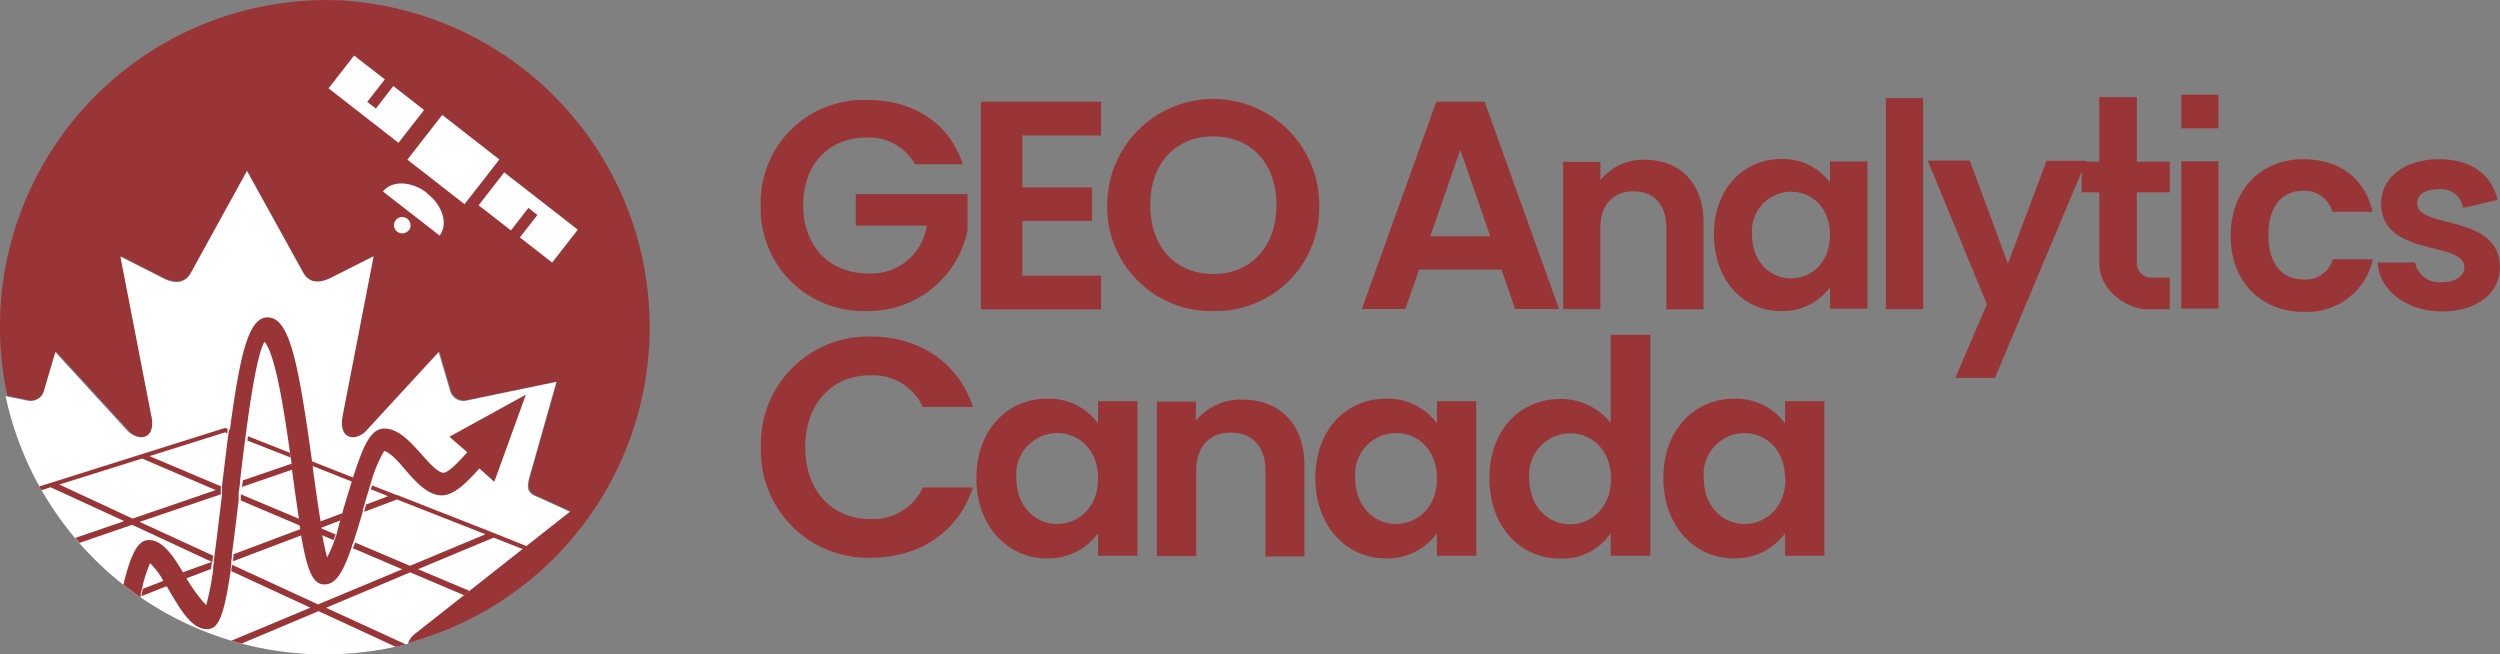<?xml version="1.0" encoding="UTF-8"?> <svg xmlns="http://www.w3.org/2000/svg" id="Layer_1" data-name="Layer 1" viewBox="0 0 237.71 62.23"><rect x="0" y="0" width="237.71" height="62.23" fill="#808080" stroke="none"/><defs><style>.cls-1{fill:#993537;}.cls-2{fill:#fff;}.cls-3{fill:none;}</style></defs><path class="cls-1" d="M91.54,15.62H87a5,5,0,0,0-4.63-2.54c-3.52,0-6,2.51-6,6.43S78.89,26,82.55,26a5.34,5.34,0,0,0,5.58-4.54H81.37v-3H92v3.44a9.61,9.61,0,0,1-9.61,7.67,9.74,9.74,0,0,1-10.06-10,9.75,9.75,0,0,1,10-10.06C86.78,9.45,90.28,11.68,91.54,15.62Z"></path><path class="cls-1" d="M104.69,12.88H97.21v4.94h6.63V21H97.21v5.21h7.48v3.21H93.27V9.67h11.42Z"></path><path class="cls-1" d="M115.37,29.58a9.89,9.89,0,0,1-10.09-10.09,10.08,10.08,0,0,1,20.16,0A9.85,9.85,0,0,1,115.37,29.58Zm0-3.53c3.55,0,6-2.56,6-6.56s-2.46-6.52-6-6.52-6,2.51-6,6.52S111.79,26.05,115.37,26.05Z"></path><path class="cls-1" d="M142.77,25.63h-7.84l-1.3,3.75h-4.14l7.08-19.71h4.59l7.08,19.71h-4.18Zm-3.92-11.39L136,22.47h5.7Z"></path><path class="cls-1" d="M158.44,21.65c0-2.25-1.24-3.46-3.11-3.46s-3.16,1.21-3.16,3.46v7.74h-3.54v-14h3.54v1.74a5.22,5.22,0,0,1,4.22-1.94c3.26,0,5.59,2.12,5.59,6v8.22h-3.54Z"></path><path class="cls-1" d="M169.37,15.12A5.54,5.54,0,0,1,174,17.35v-2h3.56v14H174V27.31a5.55,5.55,0,0,1-4.66,2.27c-3.54,0-6.37-2.9-6.37-7.28S165.8,15.12,169.37,15.12ZM174,22.35c0-2.65-1.77-4.12-3.71-4.12a3.74,3.74,0,0,0-3.7,4.07c0,2.66,1.8,4.17,3.7,4.17S174,25,174,22.35Z"></path><path class="cls-1" d="M179.32,9.33h3.54V29.39h-3.54Z"></path><path class="cls-1" d="M194.6,15.29h3.77l-8.68,20.64h-3.77l3-7-5.62-13.66h4l3.62,9.79Z"></path><path class="cls-1" d="M199.61,18.29h-1.67V15.38h1.67V9.23h3.57v6.15h3.13v2.91h-3.13v6.77a1.37,1.37,0,0,0,1.49,1.34h1.64v3h-2.22c-1.76,0-4.48-1.75-4.48-4.35Z"></path><path class="cls-1" d="M207.4,9h3.54V12.2H207.4Zm0,6.34h3.54v14H207.4Z"></path><path class="cls-1" d="M219,15.14c3.49,0,5.84,1.82,6.6,5h-3.82a2.75,2.75,0,0,0-2.81-2c-2,0-3.28,1.5-3.28,4.23S217,26.57,219,26.57a2.67,2.67,0,0,0,2.81-1.92h3.82a6.39,6.39,0,0,1-6.6,5c-4,0-6.93-2.83-6.93-7.23S215,15.14,219,15.14Z"></path><path class="cls-1" d="M237.71,25.39c0,2.4-2.1,4.22-5.51,4.22s-6-2.05-6.12-4.65h3.56a2.33,2.33,0,0,0,2.53,1.87c1.39,0,2.15-.63,2.15-1.44,0-2.51-7.91-.91-7.91-6.05,0-2.33,2.07-4.2,5.53-4.2,3.07,0,5,1.52,5.54,3.87l-3.28.76A2.1,2.1,0,0,0,231.84,18c-1.31,0-2,.53-2,1.34C229.85,21.84,237.61,20.25,237.71,25.39Z"></path><path class="cls-1" d="M82.81,32c4.59,0,8.31,2.46,9.7,6.69H87.75a5.2,5.2,0,0,0-5-3c-3.6,0-6.18,2.63-6.18,6.83s2.58,6.83,6.18,6.83a5.17,5.17,0,0,0,5-3h4.76c-1.39,4.25-5.11,6.68-9.7,6.68A10.18,10.18,0,0,1,72.35,42.52,10.2,10.2,0,0,1,82.81,32Z"></path><path class="cls-1" d="M99.55,37.91a5.82,5.82,0,0,1,4.86,2.34v-2.1h3.74v14.7h-3.74V50.7a5.82,5.82,0,0,1-4.88,2.39c-3.72,0-6.69-3.05-6.69-7.64S95.81,37.91,99.55,37.91Zm4.86,7.59c0-2.78-1.86-4.32-3.9-4.32a3.91,3.91,0,0,0-3.87,4.27c0,2.78,1.88,4.37,3.87,4.37s3.9-1.53,3.9-4.32Z"></path><path class="cls-1" d="M120.32,44.76c0-2.36-1.3-3.63-3.27-3.63s-3.31,1.27-3.31,3.63v8.12H110V38.19h3.71V40A5.48,5.48,0,0,1,118.17,38c3.42,0,5.86,2.23,5.86,6.29v8.62h-3.71Z"></path><path class="cls-1" d="M131.78,37.91a5.8,5.8,0,0,1,4.85,2.34v-2.1h3.74v14.7h-3.74V50.7a5.79,5.79,0,0,1-4.88,2.39c-3.71,0-6.68-3.05-6.68-7.64S128,37.91,131.78,37.91Zm4.85,7.59c0-2.78-1.85-4.32-3.9-4.32a3.91,3.91,0,0,0-3.87,4.27c0,2.78,1.88,4.37,3.87,4.37s3.9-1.53,3.9-4.32Z"></path><path class="cls-1" d="M148.35,37.94a6,6,0,0,1,4.8,2.28V31.84h3.77v21h-3.77V50.7a5.53,5.53,0,0,1-4.82,2.41c-3.74,0-6.71-3-6.71-7.64S144.59,37.94,148.35,37.94Zm4.83,7.59c0-2.79-1.86-4.33-3.9-4.33a3.92,3.92,0,0,0-3.87,4.27c0,2.79,1.88,4.38,3.87,4.38s3.9-1.54,3.9-4.32Z"></path><path class="cls-1" d="M164.88,37.91a5.81,5.81,0,0,1,4.85,2.34v-2.1h3.74v14.7h-3.74V50.7a5.82,5.82,0,0,1-4.88,2.39c-3.71,0-6.69-3.05-6.69-7.64S161.14,37.91,164.88,37.91Zm4.85,7.59c0-2.78-1.86-4.32-3.9-4.32A3.91,3.91,0,0,0,162,45.45c0,2.78,1.88,4.37,3.87,4.37s3.9-1.53,3.9-4.32Z"></path><path class="cls-1" d="M33.31.09A31.05,31.05,0,0,0,.7,37.63l2,.4a1.31,1.31,0,0,0,1.52-.88l1.1-3.74,6.77,7.36C13,42,15,42,14.36,39.23L11.47,24.31l3.88,2c1.09.59,2.18.69,2.79-.36l5.36-9.71,5.37,9.71c.61,1.05,1.7,1,2.79.36l3.88-2L32.65,39.23C32,42,34,42,35,40.77l6.78-7.36,1.1,3.74a1.31,1.31,0,0,0,1.52.88l8.57-1.75-2.25,7.94c-.48,1.77-.86,2.5.48,3l3.06,1.39L39.46,60.21a1.85,1.85,0,0,0-.63.9,31.1,31.1,0,0,0-5.52-61Z"></path><path class="cls-2" d="M51.13,47.26c-1.34-.46-1-1.2-.48-3l2.25-7.95L44.33,38.1a1.3,1.3,0,0,1-1.52-.88l-1.1-3.74-6.78,7.36C34,42,32,42,32.62,39.3l2.9-14.92-3.89,1.95c-1.09.59-2.18.69-2.78-.36l-5.37-9.71L18.12,26c-.61,1.05-1.7,1-2.79.36l-3.88-1.95L14.34,39.3C15,42,13,42,12,40.84L5.26,33.48l-1.1,3.74a1.31,1.31,0,0,1-1.52.88L.53,37.67A31.06,31.06,0,0,0,33.31,62.13a30.63,30.63,0,0,0,5.47-.92,2,2,0,0,1,.66-.93L54.18,48.66Z"></path><path class="cls-1" d="M28.66,50.47l0-.2L22.2,52.7l0,.23-.06.44,6.62-2.51C28.71,50.73,28.68,50.6,28.66,50.47Z"></path><path class="cls-1" d="M15.8,55.55l-.21-.34-2,.77-.12.46c0,.08,0,.16,0,.24l2.51-1Z"></path><path class="cls-1" d="M17.64,54.85l.08.14,0,0,2.37-.9a1.43,1.43,0,0,1,0-.22l.06-.45-2.77,1Z"></path><path class="cls-1" d="M20.21,53.46l0-.21.06-.41-7-3.22L21,47v-.19l0-.16v-.09l0-.32-6.79-2.87,7.18-2.26.23.09c0-.13,0-.27.05-.4l-.27-.11-8.33,2.62h0L4.54,46h0l-.8.25c.06.12.13.24.2.36l.87-.28,7,3.22-4.66,1.6.28.32.13.15,5-1.72Zm-6.7-9.86,7,3-7.91,2.71L5.64,46.07Z"></path><path class="cls-1" d="M28.55,49.81c0-.15-.05-.31-.07-.46L22.9,47l0,.22,0,.19,0,.18L28.58,50Z"></path><path class="cls-1" d="M27.58,43.06l-4-1.58-.06.41,4.13,1.62C27.63,43.36,27.6,43.21,27.58,43.06Z"></path><path class="cls-1" d="M33.48,45.8l.12-.38-4-1.58c0,.15.05.3.07.45Z"></path><path class="cls-1" d="M27.75,44.24l0-.16-4.67,1.6,0,.18L23,46.3l4.82-1.66Z"></path><path class="cls-1" d="M30.45,49.79c0,.13.05.26.07.39l1.86-.7c0-.16.1-.32.14-.48l.07-.22-2.17.82Z"></path><path class="cls-1" d="M30.6,50.68a1.42,1.42,0,0,1,0,.2l1.13.48.06-.17c0-.12.08-.24.13-.37l-1.44-.61C30.55,50.37,30.58,50.52,30.6,50.68Z"></path><path class="cls-1" d="M47.16,50.76h0l-9.39-3.69-.07,0h0l-2.34-.92c0,.12-.07.25-.11.37l1.65.66-2.09.79-.06.22-.1.34,0,.13,3.09-1.17,8.42,3.31-7.18,3-5.23-2.22c0,.13-.09.26-.13.38l-.06.17,4.68,2-8,3.34-8.18-3.77-.06.4,0,.21,7.51,3.47L22,60.92l.6.17.37.1,7.32-3.08,7.33,3.39.34-.08.62-.15L31,57.79l8-3.37,5.13,2.18.16-.13.36-.28-4.91-2.07,7.2-3,2.79,1.1.36-.28Z"></path><path class="cls-1" d="M21.73,41.18c-.2,1.51-.4,3.19-.62,5l0,.32v.09h0l0,.16V47c-.22,1.84-.47,4-.72,5.86l-.06.41,0,.21h0l-.06.45a1.43,1.43,0,0,0,0,.22,24.89,24.89,0,0,1-.66,3.39A14.28,14.28,0,0,1,17.74,55l0,0-.08-.14-.2-.34c-1-1.69-2-3.17-3.3-3.17-1,0-1.67,1.14-2.43,4.24.54.43,1.09.83,1.65,1.22l0-.12c0-.08,0-.16,0-.24l.12-.46a12.65,12.65,0,0,1,.77-2.44,7.2,7.2,0,0,1,1.26,1.67l.21.34.1.17c.1.16.19.31.26.44,1.11,1.88,2.15,3.65,3.58,3.65,1.08,0,1.6-1.13,2.25-5.53l0-.21.06-.4c0-.1,0-.2,0-.3l.06-.44,0-.23c.19-1.42.4-3.12.64-5.13l0-.18,0-.19,0-.22c0-.22.06-.45.08-.68l.06-.44,0-.18c.14-1.19.29-2.49.46-3.79l.06-.41c.52-4,1.15-7.9,1.8-9C26.2,33.72,27,39,27.58,43.06c0,.15.05.3.07.45s.05.38.08.57l0,.16.05.4,0,.15c.24,1.77.45,3.28.65,4.56,0,.15.05.31.07.46l0,.2c0,.09,0,.18.05.26l0,.2c0,.13.05.26.07.39.6,3.47,1.14,4.71,2.23,4.71s1.77-1.17,2.56-3.46l.06-.17c0-.12.09-.25.13-.38.28-.84.57-1.82.9-2.93l0-.13.1-.34.06-.22c.13-.45.28-.95.44-1.45,0-.12.07-.25.11-.37a12.87,12.87,0,0,1,1.32-3.24c.55.13,1.36,1,2,1.79,1.06,1.2,2.15,2.43,3.47,2.43,1.08,0,2.14-1,3.22-2.16l.36-.4,1.42,1.27,3-8.28-7.27,4C44.21,42.8,44.43,43,44.43,43l-.38.42c-.71.77-1.48,1.53-1.88,1.53-.55,0-1.43-1-2.14-1.81C39,42,37.88,40.75,36.56,40.75s-2,1.59-3,4.67l-.12.38c-.19.62-.39,1.3-.61,2-.08.29-.18.61-.28,1l-.07.22c0,.16-.09.32-.14.48L32,50.82c-.05.13-.09.25-.13.37l-.06.17A13.36,13.36,0,0,1,31.11,53c-.15-.51-.31-1.25-.47-2.13a1.42,1.42,0,0,0,0-.2c0-.16-.05-.31-.08-.47v0c0-.13-.05-.26-.07-.39l0-.19c-.27-1.65-.53-3.53-.75-5.14l0-.17c0-.15,0-.3-.07-.45-1.32-9.5-2.15-13.68-4.23-13.68-1.73,0-2.58,3.15-3.57,10.62C21.76,40.91,21.75,41.05,21.73,41.18Z"></path><path class="cls-3" d="M54.18,48.66l-3-1.4c-1.34-.46-1-1.2-.48-3l2.25-7.95L44.33,38.1a1.3,1.3,0,0,1-1.52-.88l-1.1-3.74-6.78,7.36C34,42,32,42,32.62,39.3l2.9-14.92-3.89,1.95c-1.09.59-2.18.69-2.78-.36l-5.37-9.71L18.12,26c-.61,1.05-1.7,1-2.79.36l-3.88-1.95L14.34,39.3C15,42,13,42,12,40.84L5.26,33.48l-1.1,3.74a1.31,1.31,0,0,1-1.52.88l-2-.4A31,31,0,0,0,28.5,62.12a30.65,30.65,0,0,0,10.3-.94,1.92,1.92,0,0,1,.64-.9Z"></path><rect class="cls-2" x="40.41" y="11.72" width="5.39" height="6.89" transform="translate(4.65 39.85) rotate(-52.07)"></rect><path class="cls-2" d="M40.62,18.36c-1.49-1.16-3.37-1.23-4.21-.15L41.8,22.4c.83-1.07.3-2.88-1.18-4"></path><path class="cls-2" d="M38.86,21.89a.78.78,0,0,1-1.1.13.77.77,0,0,1-.13-1.09.78.78,0,1,1,1.23,1"></path><polygon class="cls-2" points="47.94 16.39 45.51 19.52 48.58 21.91 50.24 19.77 51.1 20.44 49.43 22.57 52.5 24.97 54.94 21.84 47.94 16.39"></polygon><polygon class="cls-2" points="37.89 13.58 40.32 10.46 37.4 8.18 35.74 10.32 34.92 9.69 36.59 7.55 33.67 5.28 31.24 8.4 37.89 13.58"></polygon></svg> 
